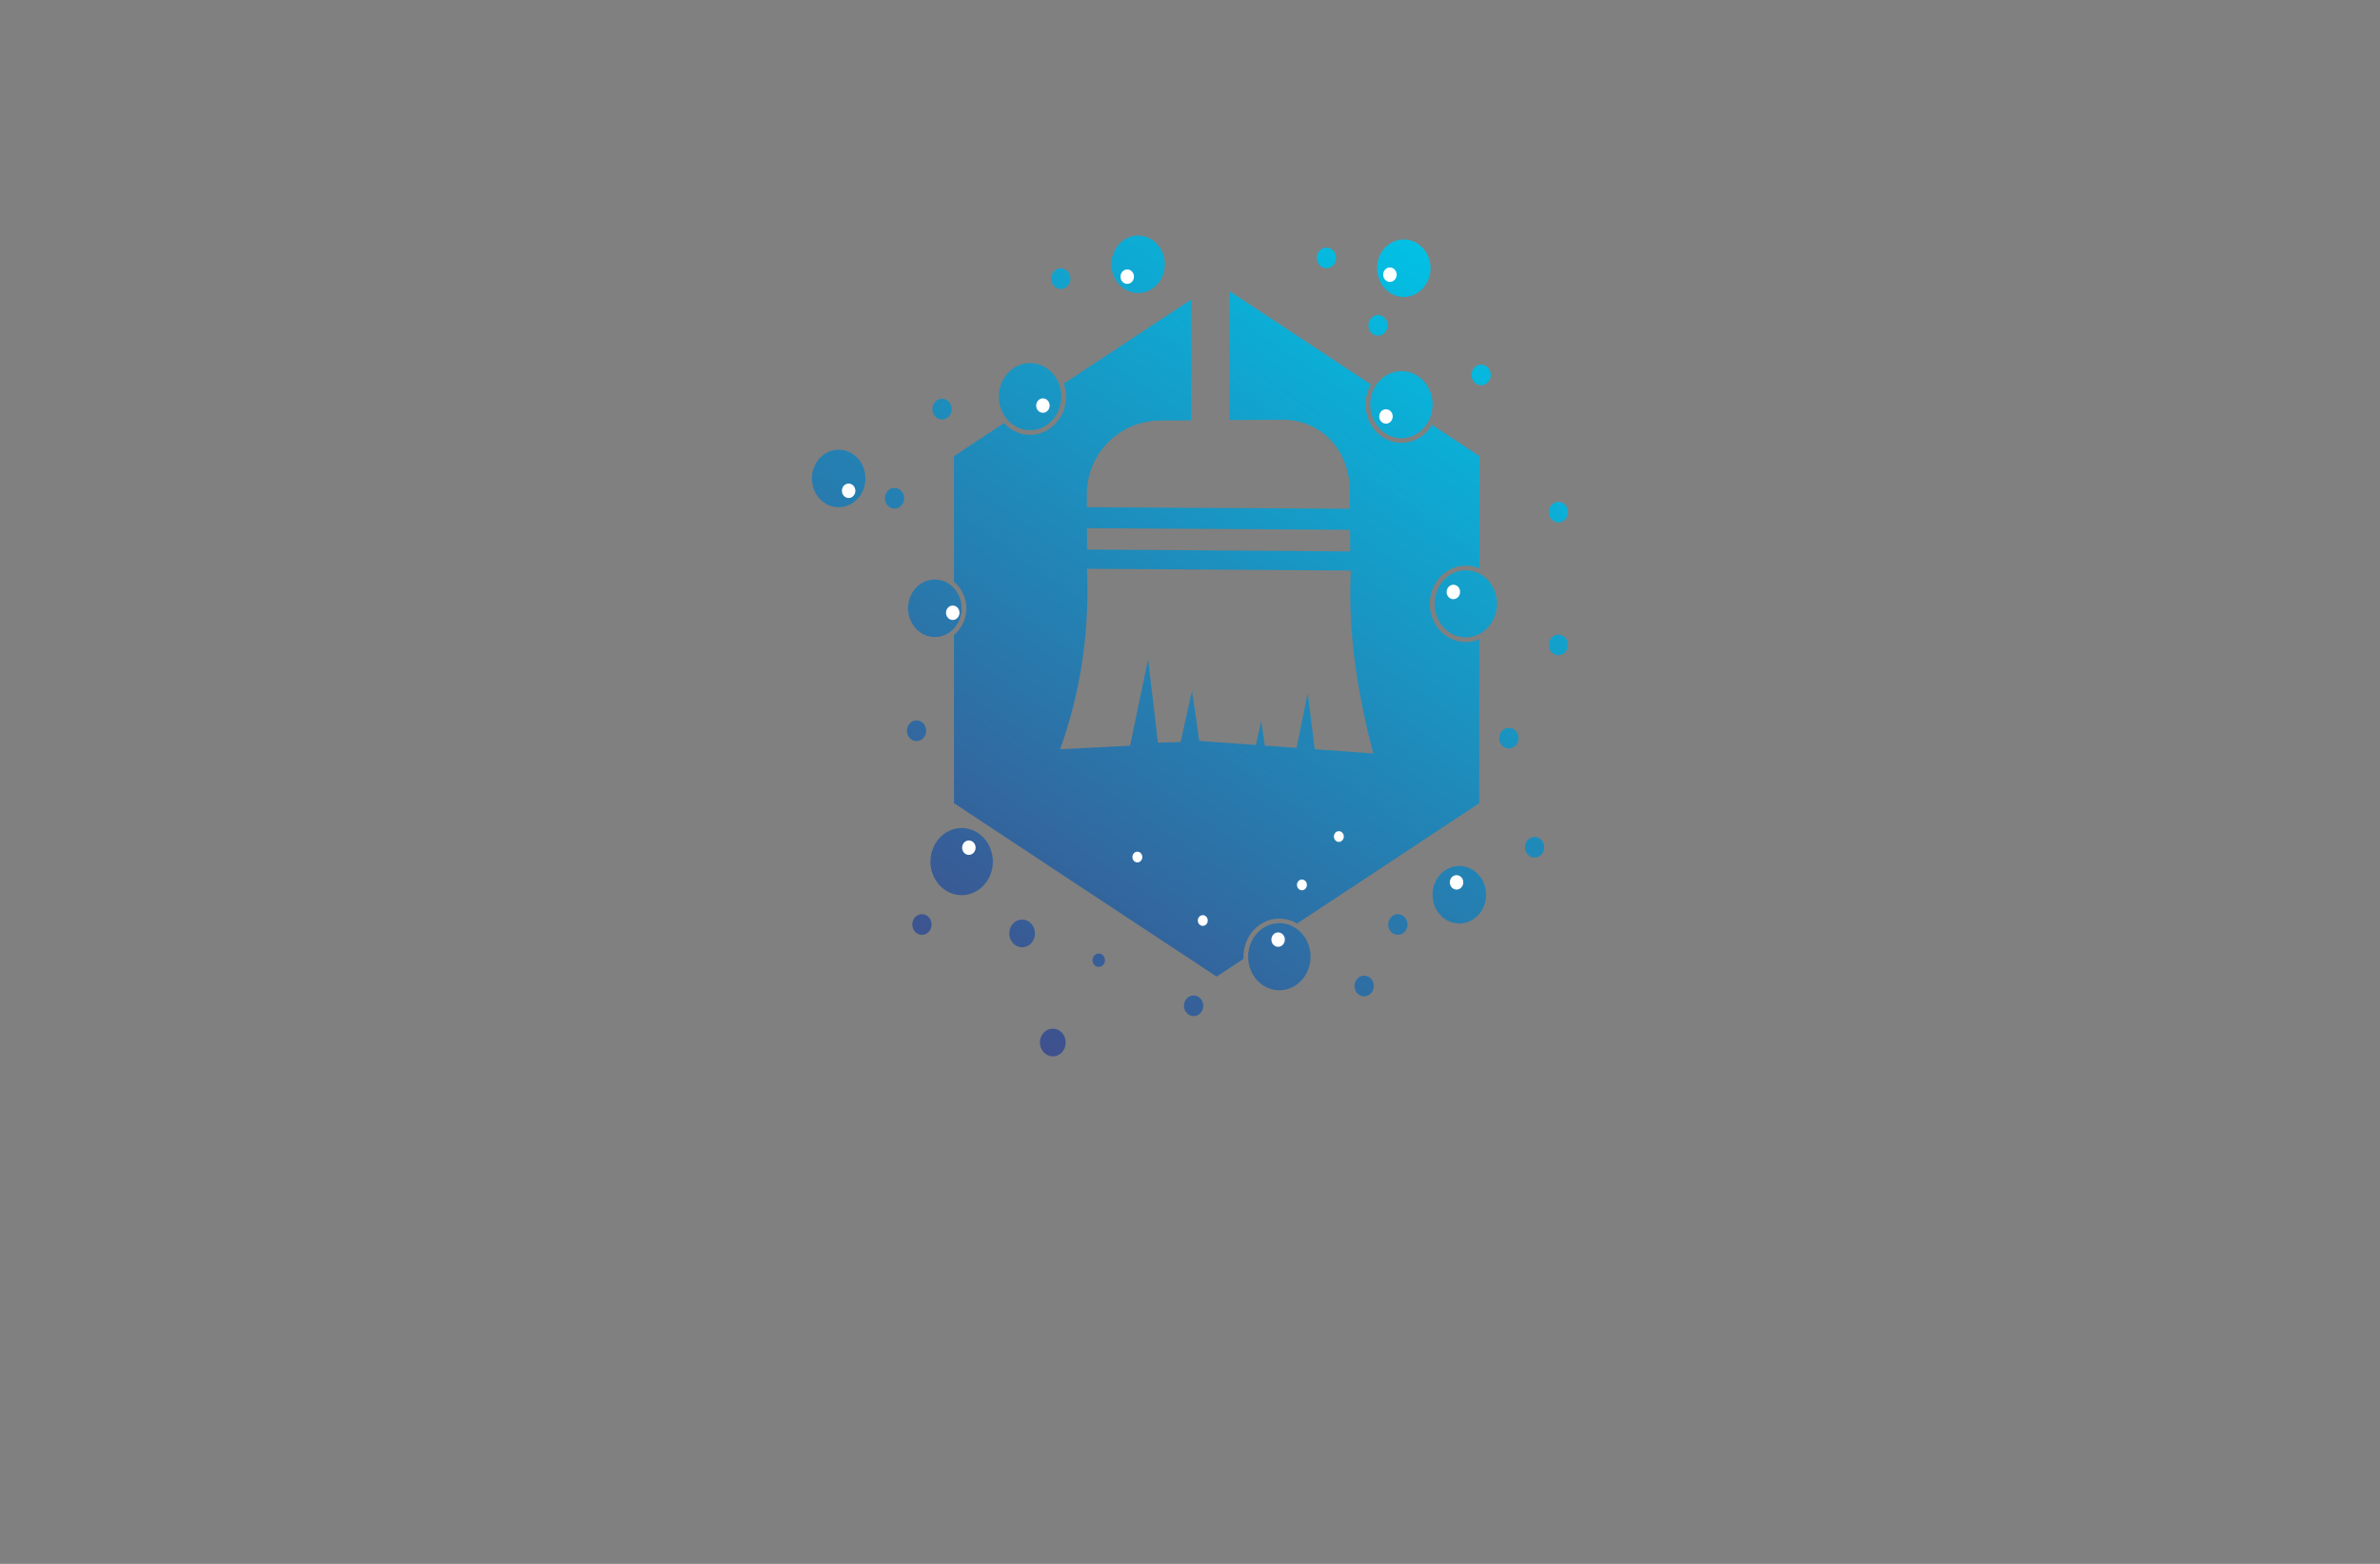 <?xml version="1.0" encoding="utf-8"?>
<!-- Generator: Adobe Illustrator 27.8.1, SVG Export Plug-In . SVG Version: 6.00 Build 0)  -->
<svg version="1.1" xmlns="http://www.w3.org/2000/svg" xmlns:xlink="http://www.w3.org/1999/xlink" x="0px" y="0px"
	 viewBox="0 0 350 230" style="enable-background:new 0 0 350 230;" xml:space="preserve">
<rect x="0" y="0" width="350" height="230" fill="#808080" stroke="none"/>
<style type="text/css">
	.st0{fill:#FFFCCA;}
	.st1{fill:#E4FFCC;}
	.st2{fill:#CDFFCC;}
	.st3{fill:#CCFFF5;}
	.st4{fill:#CCE3FF;}
	.st5{fill:#300000;}
	.st6{fill:#F0FFCF;}
	.st7{fill:#FFCCCC;}
	.st8{fill:#00F9FF;}
	.st9{fill:#FFE9CC;}
	.st10{fill:#CCFFE3;}
	.st11{fill:#7BC7FF;}
	.st12{fill:#FFFFFF;}
	.st13{opacity:0.75;fill:#E1F3FF;enable-background:new    ;}
	.st14{fill:#DCE9F4;}
	.st15{fill:#012A5B;}
	.st16{fill:#A2BE3B;}
	.st17{fill:#0071A9;}
	.st18{fill-rule:evenodd;clip-rule:evenodd;fill:#00AEEF;}
	.st19{fill:#196AB4;}
	.st20{fill-rule:evenodd;clip-rule:evenodd;fill:#CEFF00;}
	.st21{fill-rule:evenodd;clip-rule:evenodd;fill:#00374C;}
	.st22{fill:#00CFFF;}
	.st23{fill:#00C605;}
	.st24{fill:none;}
	.st25{fill:#720041;}
	.st26{fill:#29ABE2;}
	.st27{fill:#29B574;}
	.st28{fill:#273A93;}
	.st29{fill:#7BC143;}
	.st30{fill:#019AC4;}
	.st31{fill:#A3CD39;}
	.st32{fill:#26A6D8;}
	.st33{fill:#00AEEF;}
	.st34{fill:#00B9F2;}
	.st35{fill:#8DC63F;}
	.st36{fill:#2A66B1;}
	.st37{fill:#5BC6F2;}
	.st38{fill:#4171B8;}
	.st39{fill:#4C015E;}
	.st40{fill:#00333F;}
	.st41{fill:url(#SVGID_1_);}
	.st42{fill:url(#SVGID_00000103253385280216833550000006863948904073897905_);}
	.st43{fill:url(#SVGID_00000048490762599089481860000013797278600615221419_);}
	.st44{fill:#1CC7EC;}
	.st45{fill:#00426C;}
	.st46{fill:url(#SVGID_00000083774289696315134540000015483985668510791834_);}
	.st47{fill:url(#SVGID_00000010280419674951532120000002625306868745900194_);}
	.st48{fill:url(#SVGID_00000147909196620497359730000006115539233387884713_);}
	.st49{fill:#F6921E;}
	.st50{fill:#E8BD7F;}
	.st51{fill:#0580A5;}
	.st52{fill:#EC1C24;}
	.st53{fill:#111A37;}
	.st54{fill:#FFD99B;}
	.st55{fill:#EF4F5A;}
	.st56{fill:#58595B;}
	.st57{fill:#C9424C;}
	.st58{fill:url(#SVGID_00000171000873556533788270000003752686159774425481_);}
	.st59{fill:#05417D;}
	.st60{fill:#14B6B2;}
	.st61{fill:#FFFFFF;stroke:#05417D;stroke-width:1.347;stroke-miterlimit:10;}
	.st62{fill:#00A0FF;}
	.st63{fill:#E6F1F4;}
	.st64{fill:url(#SVGID_00000076598205107699654650000012193297036995106227_);}
	.st65{fill:url(#SVGID_00000041291108512397597430000012800210932989840575_);}
	.st66{fill:url(#SVGID_00000019657656236887640200000003523908965948801701_);}
	.st67{fill:url(#SVGID_00000068641158920202082620000001698375766639281792_);}
	.st68{fill:url(#SVGID_00000052084388037830730240000010995148719250726301_);}
	.st69{fill:#003359;}
	.st70{fill:#1779C1;}
	.st71{fill:url(#SVGID_00000029754727167865000220000005143943722843672987_);}
	.st72{fill:url(#SVGID_00000127722797582943110300000018328988365592250301_);}
	.st73{fill:url(#SVGID_00000023977066570933093460000009080368639256903345_);}
	.st74{opacity:0.45;fill:url(#SVGID_00000176025730268720908950000007377854384744422554_);}
	.st75{fill:url(#SVGID_00000060751239838142993150000005222682357966491043_);}
	.st76{fill:url(#SVGID_00000020367957937536597030000012366333622502085041_);}
	.st77{fill:url(#SVGID_00000183231914601296833350000004161394410236438183_);}
	.st78{fill:url(#SVGID_00000073722220386506796170000015216252095094995884_);}
	.st79{fill:#144866;}
	.st80{fill:#F78E3B;}
	.st81{fill:url(#XMLID_00000103248935665899323310000004516435854629590941_);}
	.st82{fill:#33ADDD;}
</style>
<g id="Layer_1">
</g>
<g id="Layer_2">
</g>
<g id="Layer_3">
</g>
<g id="Layer_4">
</g>
<g id="Layer_5">
</g>
<g id="Layer_6">
</g>
<g id="Layer_7">
</g>
<g id="Layer_8">
</g>
<g id="Layer_9">
</g>
<g id="Layer_10">
</g>
<g id="Layer_11">
</g>
<g id="Layer_12">
</g>
<g id="Layer_13">
</g>
<g id="Layer_14">
</g>
<g id="Layer_15">
	<g id="_1061888720">
		
			<linearGradient id="SVGID_1_" gradientUnits="userSpaceOnUse" x1="-20203.662" y1="-15681.337" x2="-19134.543" y2="-17220.217" gradientTransform="matrix(0.072 0 0 0.072 1590.851 1279.435)">
			<stop  offset="0" style="stop-color:#414B89"/>
			<stop  offset="1" style="stop-color:#02C0E4"/>
		</linearGradient>
		<path class="st41" d="M161.58,140.23c-0.5,0-0.92,0.44-0.92,0.99c0,0.54,0.41,0.98,0.92,0.98c0.5,0,0.92-0.44,0.92-0.98
			C162.49,140.67,162.08,140.23,161.58,140.23z M154.83,151.28c-1.05,0-1.9,0.91-1.9,2.04c0,1.12,0.85,2.04,1.9,2.04
			c1.05,0,1.89-0.91,1.89-2.04C156.73,152.19,155.88,151.28,154.83,151.28z M131.55,71.76c-0.78,0-1.42,0.68-1.42,1.52
			c0,0.84,0.64,1.52,1.42,1.52c0.78,0,1.42-0.68,1.42-1.52C132.96,72.44,132.33,71.76,131.55,71.76z M123.34,66.14
			c-2.18,0-3.94,1.89-3.94,4.23c0,2.34,1.76,4.23,3.94,4.23c2.17,0,3.93-1.89,3.93-4.23C127.27,68.03,125.51,66.14,123.34,66.14z
			 M156,39.46c-0.79,0-1.42,0.68-1.42,1.52c0,0.84,0.63,1.52,1.42,1.52c0.78,0,1.42-0.68,1.42-1.52
			C157.42,40.14,156.78,39.46,156,39.46z M138.54,58.64c-0.78,0-1.42,0.68-1.42,1.53c0,0.84,0.63,1.52,1.42,1.52
			c0.79,0,1.42-0.68,1.42-1.52C139.96,59.32,139.33,58.64,138.54,58.64z M135.58,134.45c-0.78,0-1.42,0.68-1.42,1.52
			s0.63,1.52,1.42,1.52c0.79,0,1.42-0.68,1.42-1.52C137,135.13,136.37,134.45,135.58,134.45z M206.09,54.58
			c-2.53,0-4.59,2.21-4.59,4.93c0,2.72,2.06,4.94,4.59,4.94c2.53,0,4.59-2.21,4.59-4.94C210.68,56.79,208.63,54.58,206.09,54.58z
			 M202.65,46.33c-0.78,0-1.42,0.68-1.42,1.52c0,0.84,0.63,1.52,1.42,1.52c0.79,0,1.42-0.68,1.42-1.52
			C204.06,47.01,203.43,46.33,202.65,46.33z M195.07,36.41c-0.78,0-1.42,0.68-1.42,1.52c0,0.84,0.63,1.52,1.42,1.52
			c0.79,0,1.42-0.68,1.42-1.52C196.48,37.09,195.85,36.41,195.07,36.41z M217.81,53.62c-0.78,0-1.42,0.68-1.42,1.52
			c0,0.84,0.63,1.52,1.42,1.52s1.42-0.68,1.42-1.52C219.23,54.29,218.59,53.62,217.81,53.62z M229.18,73.8
			c-0.78,0-1.42,0.68-1.42,1.52c0,0.84,0.63,1.52,1.42,1.52c0.78,0,1.42-0.68,1.42-1.52C230.6,74.48,229.96,73.8,229.18,73.8z
			 M229.18,93.33c-0.78,0-1.42,0.68-1.42,1.52s0.63,1.52,1.42,1.52c0.78,0,1.42-0.68,1.42-1.52S229.96,93.33,229.18,93.33z
			 M221.89,107.04c-0.79,0-1.42,0.68-1.42,1.52c0,0.84,0.63,1.52,1.42,1.52c0.78,0,1.42-0.68,1.42-1.52
			C223.31,107.72,222.68,107.04,221.89,107.04z M225.68,123.08c-0.78,0-1.42,0.68-1.42,1.52c0,0.84,0.63,1.52,1.42,1.52
			c0.78,0,1.42-0.68,1.42-1.52C227.1,123.76,226.46,123.08,225.68,123.08z M205.57,134.45c-0.78,0-1.42,0.68-1.42,1.52
			s0.63,1.52,1.42,1.52c0.78,0,1.42-0.68,1.42-1.52C206.98,135.13,206.35,134.45,205.57,134.45z M200.61,143.49
			c-0.78,0-1.42,0.68-1.42,1.52s0.63,1.52,1.42,1.52c0.78,0,1.42-0.68,1.42-1.52S201.39,143.49,200.61,143.49z M175.53,146.4
			c-0.78,0-1.42,0.68-1.42,1.52c0,0.84,0.63,1.52,1.42,1.52c0.79,0,1.42-0.68,1.42-1.52C176.95,147.09,176.32,146.4,175.53,146.4z
			 M150.31,135.24c-1.05,0-1.89,0.91-1.89,2.04c0,1.13,0.85,2.04,1.89,2.04c1.05,0,1.89-0.91,1.89-2.04
			C152.21,136.16,151.36,135.24,150.31,135.24z M167.37,34.64c-2.18,0-3.93,1.89-3.93,4.23c0,2.34,1.76,4.23,3.93,4.23
			s3.93-1.89,3.93-4.23C171.3,36.54,169.54,34.64,167.37,34.64z M206.44,35.22c-2.18,0-3.93,1.89-3.93,4.23
			c0,2.33,1.76,4.23,3.93,4.23c2.17,0,3.93-1.9,3.93-4.23C210.37,37.12,208.61,35.22,206.44,35.22z M214.6,127.36
			c-2.17,0-3.93,1.89-3.93,4.23c0,2.33,1.76,4.23,3.93,4.23c2.18,0,3.94-1.89,3.94-4.23C218.54,129.26,216.78,127.36,214.6,127.36z
			 M137.48,85.23c-2.18,0-3.94,1.89-3.94,4.23c0,2.33,1.76,4.23,3.94,4.23c2.17,0,3.93-1.89,3.93-4.23
			C141.42,87.13,139.65,85.23,137.48,85.23z M141.42,121.78c-2.53,0-4.59,2.21-4.59,4.94c0,2.72,2.06,4.93,4.59,4.93
			c2.53,0,4.59-2.21,4.59-4.93C146.01,123.99,143.95,121.78,141.42,121.78z M215.55,83.87c-2.53,0-4.59,2.21-4.59,4.94
			c0,2.72,2.06,4.93,4.59,4.93c2.53,0,4.59-2.21,4.59-4.93C220.14,86.08,218.09,83.87,215.55,83.87z M188.14,135.77
			c-2.53,0-4.59,2.21-4.59,4.94c0,2.72,2.06,4.93,4.59,4.93c2.53,0,4.59-2.21,4.59-4.93C192.73,137.98,190.68,135.77,188.14,135.77z
			 M134.79,105.95c-0.78,0-1.42,0.68-1.42,1.52c0,0.84,0.63,1.52,1.42,1.52c0.78,0,1.42-0.68,1.42-1.52
			C136.2,106.63,135.57,105.95,134.79,105.95z M151.48,53.4c-2.53,0-4.59,2.21-4.59,4.93c0,2.73,2.06,4.94,4.59,4.94
			c2.53,0,4.59-2.21,4.59-4.94C156.07,55.61,154.01,53.4,151.48,53.4z M215.55,83.19c0.71,0,1.38,0.15,2,0.42V67.08l-6.97-4.61
			c-0.93,1.6-2.59,2.66-4.49,2.66c-2.91,0-5.27-2.52-5.27-5.62c0-1.09,0.29-2.1,0.79-2.96l-3.36-2.22l-17.5-11.55l0.02,19l7.69-0.05
			c5.93-0.04,10.01,4.54,10.05,10.47l0.02,2.63l-38.69-0.24l-0.01-1.89c-0.04-5.93,4.79-10.82,10.71-10.85l4.61-0.03l-0.02-17.74
			L159.6,54.33l-3.16,2.09c0.21,0.6,0.32,1.25,0.32,1.92c0,3.11-2.37,5.62-5.28,5.62c-1.5,0-2.86-0.67-3.82-1.74l-7.37,4.87v18.47
			c1.1,0.9,1.82,2.32,1.82,3.91c0,1.6-0.72,3.01-1.82,3.91v24.74l19.31,12.76l19.32,12.75l3.95-2.61c-0.01-0.1-0.01-0.2-0.01-0.3
			c0-3.1,2.36-5.62,5.28-5.62c0.95,0,1.83,0.27,2.6,0.73l7.49-4.94l19.31-12.76V94.01c-0.62,0.27-1.29,0.42-2,0.42
			c-2.91,0-5.28-2.52-5.28-5.62C210.27,85.7,212.64,83.19,215.55,83.19z M198.54,77.92l0.02,3.18l-38.69-0.28l-0.02-3.14
			L198.54,77.92z M193.34,110.18l-1.03-8.29l-1.63,8.1l-4.68-0.33l-0.51-3.63l-0.81,3.53l-8.32-0.59l-1.06-7.36l-1.69,7.53
			l-3.33,0.09l-1.44-12.29l-2.65,12.73l-10.29,0.53c2.83-7.94,4.37-16.66,3.95-26.55l38.8,0.26c-0.4,8.06,0.67,17.01,3.31,26.91
			L193.34,110.18z"/>
		<path class="st12" d="M196.89,122.24c0.4,0,0.73,0.35,0.73,0.79c0,0.43-0.33,0.79-0.73,0.79c-0.4,0-0.73-0.35-0.73-0.79
			C196.16,122.59,196.49,122.24,196.89,122.24z M187.96,137.13c0.55,0,0.99,0.47,0.99,1.06c0,0.58-0.44,1.06-0.99,1.06
			c-0.55,0-0.99-0.47-0.99-1.06C186.97,137.61,187.42,137.13,187.96,137.13z M142.48,123.61c0.55,0,0.99,0.47,0.99,1.06
			c0,0.58-0.44,1.06-0.99,1.06c-0.55,0-0.99-0.47-0.99-1.06C141.49,124.08,141.93,123.61,142.48,123.61z M214.2,128.71
			c0.55,0,0.99,0.47,0.99,1.06c0,0.58-0.44,1.06-0.99,1.06c-0.55,0-0.99-0.47-0.99-1.06C213.21,129.18,213.65,128.71,214.2,128.71z
			 M213.73,86c0.55,0,0.99,0.47,0.99,1.06c0,0.58-0.44,1.06-0.99,1.06s-0.99-0.47-0.99-1.06C212.75,86.47,213.19,86,213.73,86z
			 M203.82,60.19c0.55,0,0.99,0.47,0.99,1.06c0,0.58-0.44,1.06-0.99,1.06s-0.99-0.47-0.99-1.06
			C202.83,60.66,203.27,60.19,203.82,60.19z M204.4,39.34c0.55,0,0.99,0.47,0.99,1.06c0,0.58-0.44,1.06-0.99,1.06
			s-0.99-0.47-0.99-1.06C203.41,39.82,203.85,39.34,204.4,39.34z M165.77,39.63c0.55,0,0.99,0.47,0.99,1.06
			c0,0.58-0.44,1.06-0.99,1.06c-0.55,0-0.99-0.47-0.99-1.06C164.78,40.1,165.22,39.63,165.77,39.63z M153.37,58.59
			c0.55,0,0.99,0.47,0.99,1.06c0,0.58-0.44,1.06-0.99,1.06c-0.55,0-0.99-0.47-0.99-1.06C152.38,59.06,152.83,58.59,153.37,58.59z
			 M140.11,89.06c0.55,0,0.99,0.47,0.99,1.06c0,0.58-0.44,1.06-0.99,1.06c-0.55,0-0.99-0.47-0.99-1.06
			C139.12,89.53,139.56,89.06,140.11,89.06z M124.8,71.12c0.55,0,0.99,0.47,0.99,1.06s-0.44,1.06-0.99,1.06
			c-0.55,0-0.99-0.47-0.99-1.06S124.25,71.12,124.8,71.12z M191.46,129.35c0.4,0,0.73,0.35,0.73,0.79s-0.33,0.79-0.73,0.79
			c-0.4,0-0.73-0.35-0.73-0.79S191.06,129.35,191.46,129.35z M176.88,134.59c0.4,0,0.73,0.35,0.73,0.79s-0.33,0.79-0.73,0.79
			c-0.4,0-0.73-0.35-0.73-0.79C176.15,134.95,176.48,134.59,176.88,134.59z M167.26,125.26c0.4,0,0.73,0.35,0.73,0.79
			c0,0.43-0.33,0.79-0.73,0.79c-0.4,0-0.73-0.35-0.73-0.79C166.53,125.62,166.85,125.26,167.26,125.26z"/>
	</g>
</g>
</svg>
